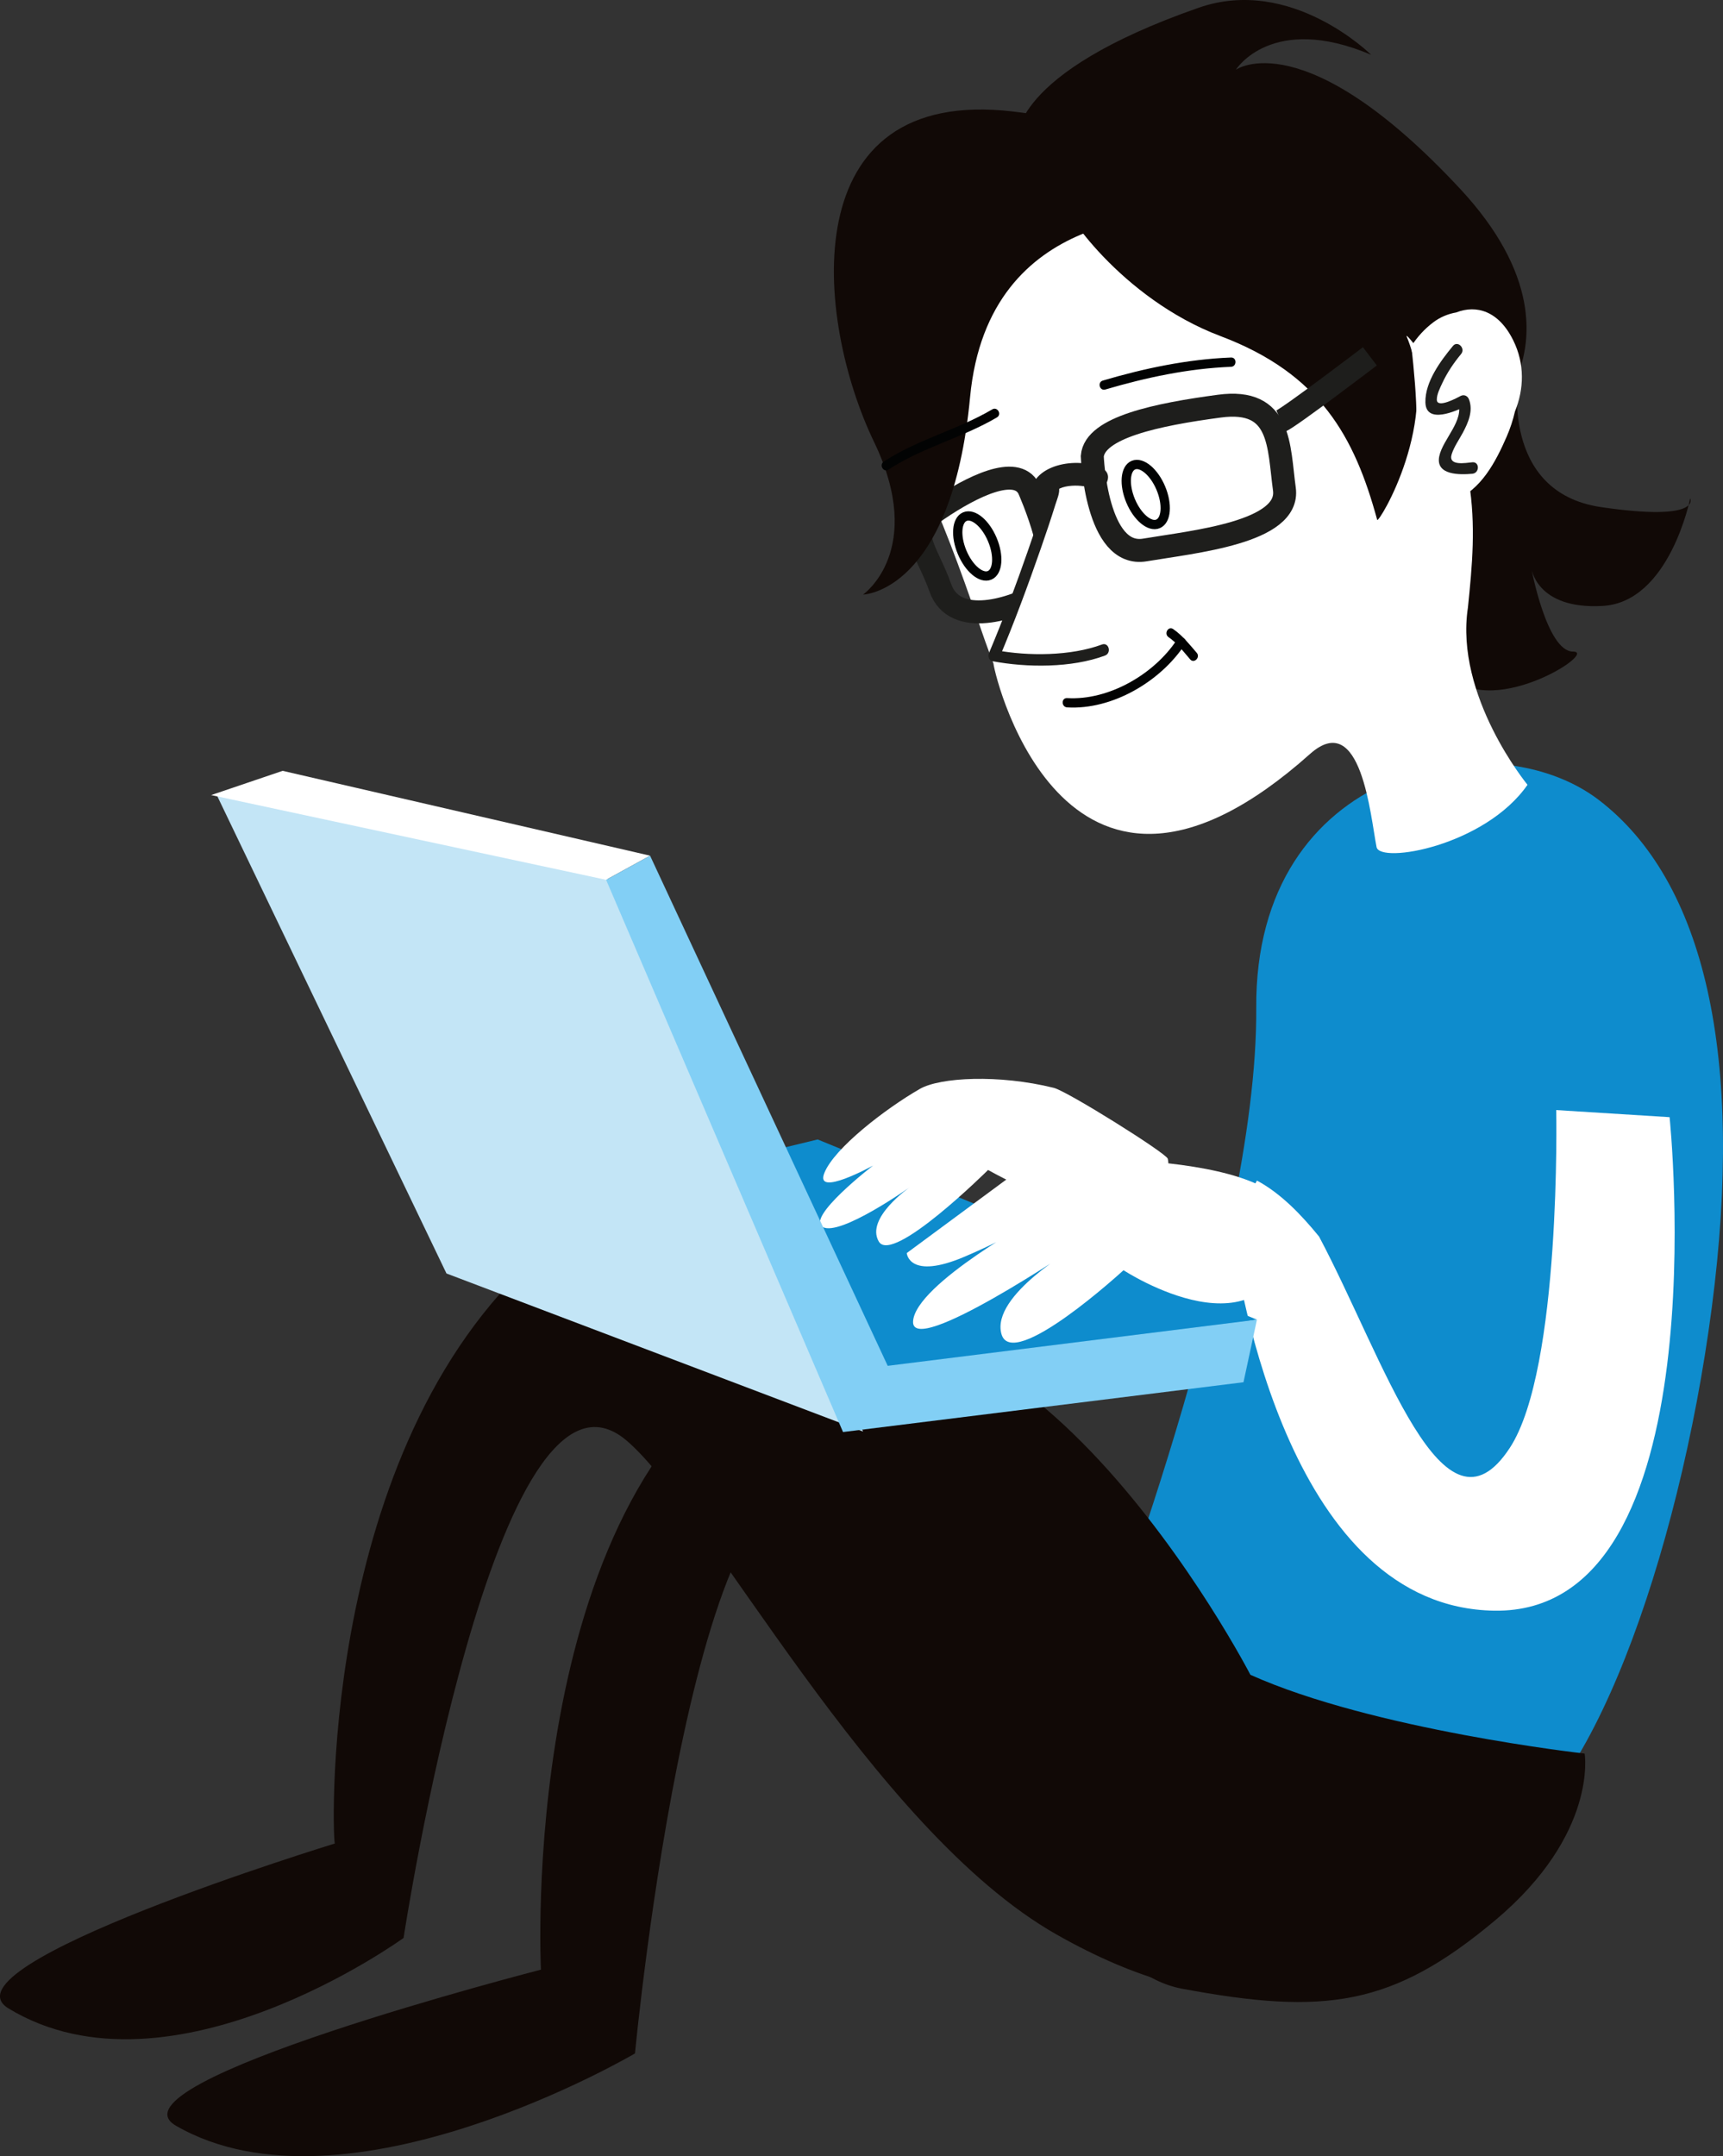 <?xml version="1.0" encoding="utf-8"?>
<!-- Generator: Adobe Illustrator 16.0.4, SVG Export Plug-In . SVG Version: 6.00 Build 0)  -->
<!DOCTYPE svg PUBLIC "-//W3C//DTD SVG 1.1//EN" "http://www.w3.org/Graphics/SVG/1.1/DTD/svg11.dtd">
<svg version="1.1" id="Layer_1" xmlns="http://www.w3.org/2000/svg" xmlns:xlink="http://www.w3.org/1999/xlink" x="0px" y="0px"
	 width="192.192px" height="240.413px" viewBox="0 0 192.192 240.413" enable-background="new 0 0 192.192 240.413"
	 xml:space="preserve">
<rect x="0" y="0" width="192.192" height="240.413" fill="#333333" stroke="none"/>
<g>
	<path fill="#0E8CCD" d="M122.03,186.448c0,0,18.294-46.986,18.098-74.043c-0.198-27.06,26.415-32.253,38.227-23.197
		s16.255,28.561,12.583,56.611c-3.674,28.047-13.965,56.209-24.375,59.436C156.158,208.483,128.383,211.86,122.03,186.448z"/>
	<path fill="#110906" d="M116.176,187.082c0,0-40.823-61.565-57.186-46.164c-23.809,22.418-21.861,65.532-21.629,64.63
		c0,0-44.349,13.573-36.41,18.393c18.1,10.977,44.066-7.861,44.066-7.861s10.324-67.8,24.867-55.465
		c9.111,7.733,27.375,43.381,47.938,55.064c18.339,10.417,29.849,6.734,21.569-2.367c-9.791-10.768-9.558-20.321-9.558-20.321
		S116.227,188.903,116.176,187.082z"/>
	<path fill="#110906" d="M139.475,186.739c0,0-26.781-51.812-54.293-35.57c-27.518,16.248-24.843,68.449-24.843,68.449
		s-49.032,12.594-40.72,17.396c18.947,10.95,51.211-8.057,51.211-8.057s7.001-73.933,22.225-61.618
		c15.225,12.32,22.882,51.428,38.791,54.401c15.911,2.975,23.486,1.983,34.95-7.638c11.464-9.624,9.964-18.578,9.964-18.578
		S153.158,192.887,139.475,186.739z"/>
	<path fill="#110906" d="M169.354,42.002c0,0-2.085,12.873,9.227,14.539c11.308,1.661,9.954-0.977,9.954-0.977
		s-2.294,11.576-9.771,11.998c-7.473,0.427-7.975-4.301-7.975-4.301s1.727,9.396,4.68,9.393c2.966-0.014-9.703,8.025-14.111,2.222
		c-4.408-5.794-4.936-28.771-4.307-29.035C157.683,45.579,169.354,42.002,169.354,42.002"/>
	<path fill="#FFFFFF" d="M152.723,24.595c-0.252-0.55-0.508-1.104-0.792-1.645c-5.16-9.826-16.452-11.474-26.521-10.936
		c-9.975,0.533-21.842,4.215-27.297,13.215c-5.09,8.378,0.756,19.519,4.407,27.239c2.556,5.422,4.592,10.967,6.537,16.635
		c0.536,1.565,1.108,3.213,1.756,4.871c0.269,2.086,8.337,34.156,35.306,10.098c5.73-5.105,6.752,6.981,7.43,10.378
		c0.377,1.892,12.086-0.112,16.837-6.944c0,0-8.149-9.9-6.647-19.761c0.488-4.712,0.895-9.188,0.111-14.045
		c-0.824-5.122-2.003-10.18-3.59-15.121C158.631,33.543,156.201,28.555,152.723,24.595z"/>
	<path fill="#110906" d="M118.799,22.587c-0.541,0.479,6.2,10.687,17.34,14.888c11.145,4.199,14.969,11.268,17.48,20.491
		c0.133,0.483,7.205-11.116,3.295-20.426c-0.416-0.981,5.742,6.653,5.189,10.478c-0.554,3.829,18.15-8.309,0.746-26.988
		C145.435,2.349,137.857,7.774,137.857,7.774s3.972-6.373,15.085-1.666c0,0-8.899-8.847-19.233-5.246
		c-21.124,7.367-20.24,14.674-20.24,14.674"/>
	<path fill="#FFFFFF" d="M157.434,38.59c0.645-1.01,1.462-1.916,2.461-2.665c0.747-0.562,1.622-0.927,2.539-1.087
		c2.266-0.886,4.748-0.16,6.361,3.113c1.299,2.626,1.207,5.429,0.191,7.925c-0.217,0.948-0.523,1.892-0.936,2.835
		c-1.185,2.719-2.873,6.001-5.861,7.066c-0.938,0.338-1.758,0.045-2.312-0.51c-1,0.275-2.066,0.213-2.861-0.309
		C158.531,49.688,158.021,44.132,157.434,38.59z"/>
	<path fill="none" stroke="#020303" stroke-width="1.036" stroke-miterlimit="10" d="M110.691,60.167
		c0.764,1.81,0.621,3.595-0.309,3.983c-0.933,0.392-2.303-0.756-3.061-2.566c-0.761-1.805-0.62-3.591,0.309-3.979
		C108.566,57.211,109.931,58.358,110.691,60.167z"/>
	<path fill="none" stroke="#020303" stroke-width="1.036" stroke-miterlimit="10" d="M129.487,54.431
		c0.757,1.806,0.619,3.588-0.313,3.98c-0.926,0.393-2.299-0.755-3.058-2.564c-0.757-1.809-0.619-3.593,0.308-3.983
		C127.357,51.475,128.728,52.624,129.487,54.431z"/>
	<path fill="none" stroke="#1E1E1C" stroke-width="2.561" stroke-miterlimit="10" d="M121.839,50.872c0,0,0.428,11.379,5.88,10.448
		c5.449-0.919,16.203-1.957,15.549-6.78c-0.661-4.816-0.307-10.183-7.253-9.255C129.075,46.211,122.101,47.655,121.839,50.872z"/>
	<path fill="none" stroke="#1E1E1C" stroke-width="2.561" stroke-miterlimit="10" d="M114.74,54.463c0,0,4.412,9.79,1.39,11.612
		c-3.029,1.829-9.642,3.975-11.234-0.517c-1.591-4.483-3.983-6.245-0.229-8.783C108.422,54.237,113.335,51.811,114.74,54.463z"/>
	<g>
		<path fill="#FFFFFF" d="M117.51,54.526c0.195,0.161-3.676,11.673-6.629,18.582c2.732,0.588,9.773,0.39,12.201-0.627"/>
		<g>
			<path fill="#1E1E1C" d="M116.893,54.696c0.029,0.16-0.499,1.535-0.635,1.963c-0.506,1.598-1.055,3.182-1.606,4.764
				c-1.334,3.825-2.743,7.631-4.323,11.362c-0.147,0.348-0.065,0.856,0.383,0.94c3.85,0.728,8.827,0.756,12.541-0.627
				c0.767-0.285,0.436-1.523-0.34-1.234c-3.471,1.292-8.245,1.31-11.861,0.627c0.128,0.313,0.255,0.627,0.383,0.94
				c1.708-4.033,3.223-8.144,4.665-12.278c0.569-1.632,1.122-3.271,1.635-4.922c0.174-0.557,0.506-1.277,0.394-1.875
				C117.976,53.545,116.742,53.889,116.893,54.696L116.893,54.696z"/>
		</g>
	</g>
	<g>
		<g>
			<path fill="#1E1E1C" d="M162.072,38.569c-1.382,1.669-3.118,4.003-3.076,6.283c0.048,2.526,3.486,0.955,4.57,0.406
				c-0.313-0.127-0.627-0.255-0.94-0.383c0.756,1.973-1.697,4.104-2.085,6.001c-0.44,2.152,2.363,2.069,3.695,1.947
				c0.815-0.074,0.822-1.355,0-1.28c-0.737,0.067-2.75,0.461-2.303-0.918c0.269-0.83,0.828-1.612,1.238-2.377
				c0.605-1.13,1.175-2.445,0.688-3.713c-0.152-0.399-0.546-0.583-0.94-0.383c-0.206,0.104-2.629,1.467-2.648,0.421
				c-0.012-0.602,0.364-1.328,0.604-1.848c0.539-1.166,1.285-2.266,2.103-3.251C163.501,38.844,162.6,37.933,162.072,38.569
				L162.072,38.569z"/>
		</g>
	</g>
	<g>
		<g>
			<path fill="#1E1E1C" d="M117.461,55.507c-0.039-1.58,3.258-1.548,4.194-1.073c1.47,0.745,2.766-1.464,1.293-2.211
				c-2.651-1.344-8.144-0.547-8.048,3.284C114.941,57.156,117.502,57.16,117.461,55.507L117.461,55.507z"/>
		</g>
	</g>
	<path fill="#110906" d="M132.359,23.788c-1.254,0.526-22.117-1.049-24.152,20.498c-2.056,21.782-11.937,22.012-11.937,22.012
		s7.045-4.932,1.226-17.021c-6.604-13.71-9.082-39.779,15.559-36.835C137.7,15.389,132.359,23.788,132.359,23.788z"/>
	<g>
		<g>
			<path fill="#020303" d="M137.312,39.863c-4.849,0.192-9.65,1.2-14.294,2.569c-0.64,0.188-0.367,1.188,0.275,0.999
				c4.557-1.343,9.262-2.344,14.019-2.532C137.979,40.873,137.98,39.837,137.312,39.863L137.312,39.863z"/>
		</g>
	</g>
	<g>
		<g>
			<path fill="#020303" d="M110.68,45.646c-3.872,2.285-8.324,3.342-12.096,5.821c-0.556,0.365-0.037,1.263,0.523,0.895
				c3.769-2.478,8.223-3.536,12.096-5.821C111.777,46.201,111.257,45.306,110.68,45.646L110.68,45.646z"/>
		</g>
	</g>
	<g>
		<g>
			<path fill="#020303" d="M119.036,78.874c5.033,0.299,10.441-2.901,13.15-7.045c0.367-0.562-0.53-1.08-0.895-0.523
				c-2.517,3.849-7.591,6.81-12.256,6.533C118.368,77.798,118.372,78.834,119.036,78.874L119.036,78.874z"/>
		</g>
	</g>
	<g>
		<g>
			<path fill="#020303" d="M130.343,71.04c0.958,0.659,1.66,1.612,2.414,2.481c0.438,0.506,1.168-0.23,0.732-0.732
				c-0.819-0.945-1.582-1.928-2.623-2.644C130.313,69.765,129.797,70.664,130.343,71.04L130.343,71.04z"/>
		</g>
	</g>
	<path fill="none" stroke="#1E1E1C" stroke-width="2.561" stroke-miterlimit="10" d="M142.875,46.943
		c1.031-0.435,9.928-7.211,9.928-7.211"/>
	<path fill="#FFFFFF" d="M186.234,124.565l-12.646-0.792c0,0,0.593,28.834-5.169,37.653c-7.465,11.428-13.98-9.793-21.283-23.548
		c-0.016-0.019-0.033-0.04-0.049-0.061c-1.922-2.346-4.175-4.728-6.879-6.183c-0.619,1.088-1.226,2.185-1.781,3.307
		c-0.324,0.651-0.736,1.133-1.201,1.486c1.014,7.624,6.89,42.826,29.463,43.164C192.004,179.973,186.234,124.565,186.234,124.565z"
		/>
	<polygon fill="#0E8CCD" points="140.205,147.144 91.207,127.049 60.485,134.497 96.251,154.643 	"/>
	<path fill="#FFFFFF" d="M115.279,129.284l-14.135,10.434c0,0,0.219,3.059,6.467,0.396c6.244-2.655,8.279-4.459,8.279-4.459
		s-13.783,7.511-14.041,11.667c-0.258,4.162,18.186-8.306,18.186-8.306s-9.52,5.395-8.331,9.717
		c1.192,4.318,13.62-7.105,13.62-7.105s16.127,10.578,18.803-4.038C145.945,127.676,115.279,129.284,115.279,129.284z"/>
	<path fill="#FFFFFF" d="M110.213,130.453c0,0-10.668,10.588-12.189,7.977c-1.523-2.609,3.463-6.06,3.463-6.06
		s-7.764,5.506-9.704,4.446c-1.94-1.052,5.599-6.854,5.599-6.854s-6.541,3.605-5.433,0.831c1.104-2.773,6.808-7.168,10.661-9.383
		c2.242-1.286,8.791-1.638,14.939-0.113c1.516,0.375,12.575,7.304,12.711,7.905c0.221,0.996-0.104,2.563-1.318,3.8
		C126.646,135.339,121.175,136.499,110.213,130.453z"/>
	<g>
		<polygon fill="#C3E5F6" points="96.271,159.617 49.802,141.993 24.156,88.602 67.314,97.004 		"/>
	</g>
	<polygon fill="#FFFFFF" points="23.552,88.652 31.527,85.948 72.512,95.407 67.607,98.099 	"/>
	<polygon fill="#82CFF5" points="67.607,98.099 72.512,95.407 99.019,152.29 140.205,147.144 138.705,154.12 94.035,159.672 	"/>
</g>
<g>
</g>
<g>
</g>
<g>
</g>
<g>
</g>
<g>
</g>
<g>
</g>
</svg>
